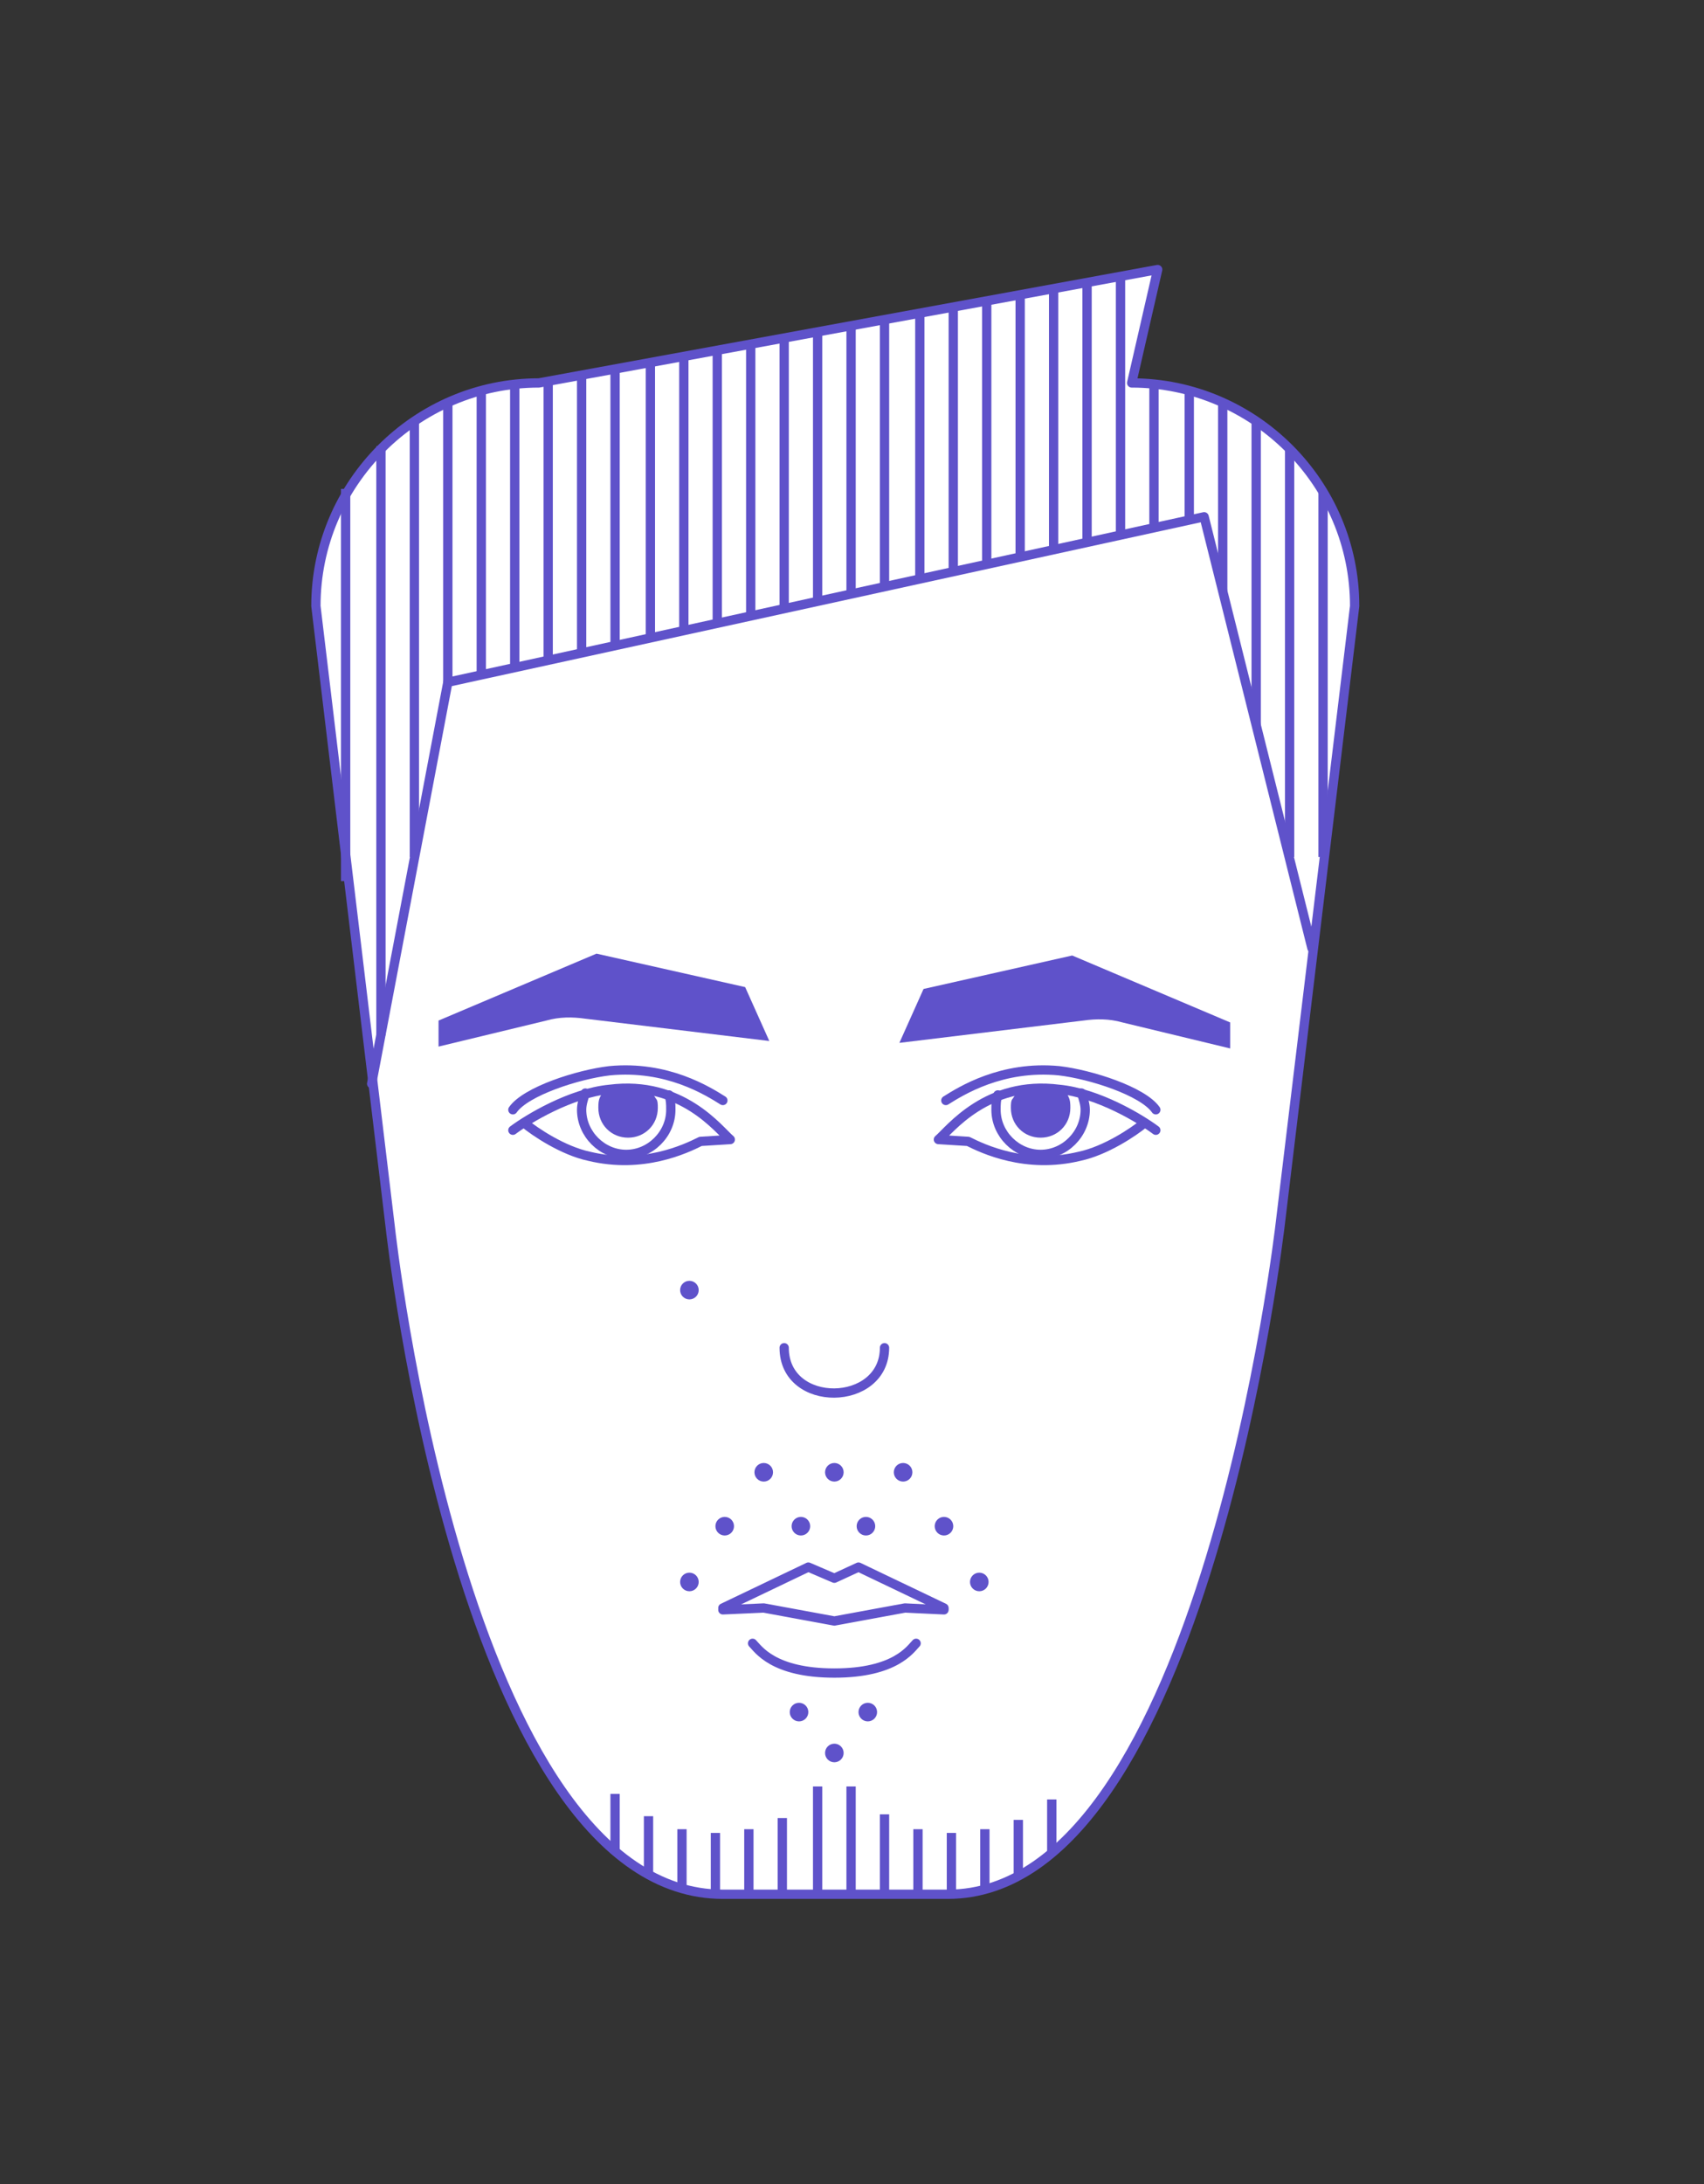 <svg xmlns="http://www.w3.org/2000/svg" viewBox="-251 360.4 91.7 117.5"><rect x="-251" y="360.4" width="91.7" height="117.5" fill="#333333" stroke="none"/><path fill="#FFF" stroke="#5F52CA" stroke-width=".5" stroke-linecap="round" stroke-linejoin="round" stroke-miterlimit="10" d="M-182.1 426.2l4-33.2c0-6.6-5.4-12-12-12l1.4-6.1-33.3 6.1c-6.6 0-12 5.4-12 12l4 33.4s3.9 35.9 17.9 35.9h12.1c13.8 0 17.9-36.1 17.9-36.1z"/><path fill="none" stroke="#5F52CA" stroke-width=".5" stroke-linecap="round" stroke-linejoin="round" stroke-miterlimit="10" d="M-208.8 432.9c0 3.3 5.4 3.2 5.4 0"/><path fill="#5F52CA" d="M-202.6 416.5l9.9-1.2c.7-.1 1.4-.1 2.1.1l5.8 1.4v-1.4l-8.5-3.6-8 1.8-1.3 2.9z"/><path fill="none" stroke="#5F52CA" stroke-width=".5" stroke-linecap="round" stroke-linejoin="round" stroke-miterlimit="10" d="M-206.1 445.3l1.3-.6 4.6 2.2M-206.1 445.3l-1.4-.6-4.6 2.2M-231 418.7l4.1-21.6 40.7-8.9 5.8 23.2"/><path fill="#5F52CA" d="M-209.6 416.4l-9.9-1.2c-.7-.1-1.4-.1-2.1.1l-5.8 1.4v-1.4l8.5-3.6 8 1.8 1.3 2.9z"/><path fill="none" stroke="#5F52CA" stroke-width=".5" stroke-linecap="round" stroke-linejoin="round" stroke-miterlimit="10" d="M-206.1 447.6l3.8-.7 2.1.1M-206.1 447.6l-3.8-.7-2.2.1M-206.1 450.4c3.3 0 4.1-1.3 4.4-1.6M-206.1 450.4c-3.3 0-4.1-1.3-4.4-1.6"/><circle fill="#5F52CA" cx="-206.1" cy="439.6" r=".5"/><circle fill="#5F52CA" cx="-202.4" cy="439.6" r=".5"/><circle fill="#5F52CA" cx="-200.2" cy="442.5" r=".5"/><circle fill="#5F52CA" cx="-198.3" cy="445.5" r=".5"/><circle fill="#5F52CA" cx="-204.4" cy="442.5" r=".5"/><circle fill="#5F52CA" cx="-213.9" cy="429.8" r=".5"/><circle fill="#5F52CA" cx="-209.9" cy="439.6" r=".5"/><circle fill="#5F52CA" cx="-212" cy="442.5" r=".5"/><circle fill="#5F52CA" cx="-213.9" cy="445.5" r=".5"/><circle fill="#5F52CA" cx="-207.9" cy="442.5" r=".5"/><circle fill="#5F52CA" cx="-208" cy="452.5" r=".5"/><circle fill="#5F52CA" cx="-206.1" cy="454.7" r=".5"/><circle fill="#5F52CA" cx="-204.3" cy="452.5" r=".5"/><path fill="none" stroke="#5F52CA" stroke-width=".5" stroke-miterlimit="10" d="M-216.1 458.1v3M-214.3 458.8v3.1M-217.9 456.9v3.2M-212.5 459v3.4M-203.4 458v4.3M-205.2 456.5v5.8M-207 456.5v5.8M-208.9 458.2v4.1M-210.7 458.8v3.5M-201.6 458.8v3.5M-198 458.8v3.1M-196.2 458.3v2.9M-194.4 457.2v2.8M-199.8 459v3.3"/><path fill="none" stroke="#5F52CA" stroke-width=".5" stroke-linecap="round" stroke-linejoin="round" stroke-miterlimit="10" d="M-188.8 421.2c-.8-.6-3.1-2-5.2-2.2-3.9-.5-5.9 2.2-6.5 2.7l1.6.1c.8.4 3.1 1.5 6 .8 1.4-.3 2.9-1.3 3.5-1.8"/><path fill="none" stroke="#5F52CA" stroke-width=".5" stroke-linecap="round" stroke-linejoin="round" stroke-miterlimit="10" d="M-192.8 419.2c.1.3.2.6.2.9 0 1.3-1.1 2.4-2.4 2.4-1.3 0-2.4-1.1-2.4-2.4 0-.3 0-.5.1-.8"/><path fill="#5F52CA" d="M-193.5 419.4c.1.2.1.4.1.6 0 .9-.7 1.6-1.6 1.6s-1.6-.7-1.6-1.6c0-.2 0-.4.1-.5l.2-.3 1.4-.2 1.3.2.1.2z"/><path fill="none" stroke="#5F52CA" stroke-width=".5" stroke-linecap="round" stroke-linejoin="round" stroke-miterlimit="10" d="M-200.1 419.6c.8-.5 3-1.9 6.1-1.6 1.7.2 4.5 1.1 5.2 2.1M-223.4 421.2c.8-.6 3.1-2 5.2-2.2 3.9-.5 5.9 2.2 6.5 2.7l-1.6.1c-.8.4-3.1 1.5-6 .8-1.4-.3-2.9-1.3-3.5-1.8"/><path fill="none" stroke="#5F52CA" stroke-width=".5" stroke-linecap="round" stroke-linejoin="round" stroke-miterlimit="10" d="M-219.5 419.2c-.1.3-.2.6-.2.9 0 1.3 1.1 2.4 2.4 2.4 1.3 0 2.4-1.1 2.4-2.4 0-.3 0-.5-.1-.8"/><path fill="#5F52CA" d="M-218.7 419.4c-.1.2-.1.4-.1.6 0 .9.7 1.6 1.6 1.6s1.6-.7 1.6-1.6c0-.2 0-.4-.1-.5l-.2-.3-1.4-.2-1.3.2-.1.2z"/><path fill="none" stroke="#5F52CA" stroke-width=".5" stroke-linecap="round" stroke-linejoin="round" stroke-miterlimit="10" d="M-212.1 419.6c-.8-.5-3-1.9-6.1-1.6-1.7.2-4.5 1.1-5.2 2.1"/><g fill="none" stroke="#5F52CA" stroke-width=".5" stroke-miterlimit="10"><path d="M-232.4 386.7v21.1M-230.5 384.4v31.7M-225.1 381.3v15.4M-228.7 383v23.5M-226.9 382v15.3M-223.3 381v15.3M-221.5 380.8v15.1M-219.7 380.5v15M-214.2 379.5v14.8M-217.9 380.2v14.9M-216 379.8v15M-205.2 377.9v14.5M-207 378.2v14.6M-208.8 378.5v14.6M-210.6 378.8v14.8M-212.4 379.2v14.7M-203.4 377.6v14.3M-179.8 386.9v19.6M-181.6 384.6v21.9M-183.4 383.1v16.3M-185.2 382.1v10.1M-190.7 375.2v14M-187 381.4v7M-188.9 381v7.7M-199.7 376.9v14.2M-197.9 376.6v14.1M-196.1 376.3v14M-194.3 375.9V390M-192.5 375.6v14M-201.5 377.2v14.4"/></g></svg>